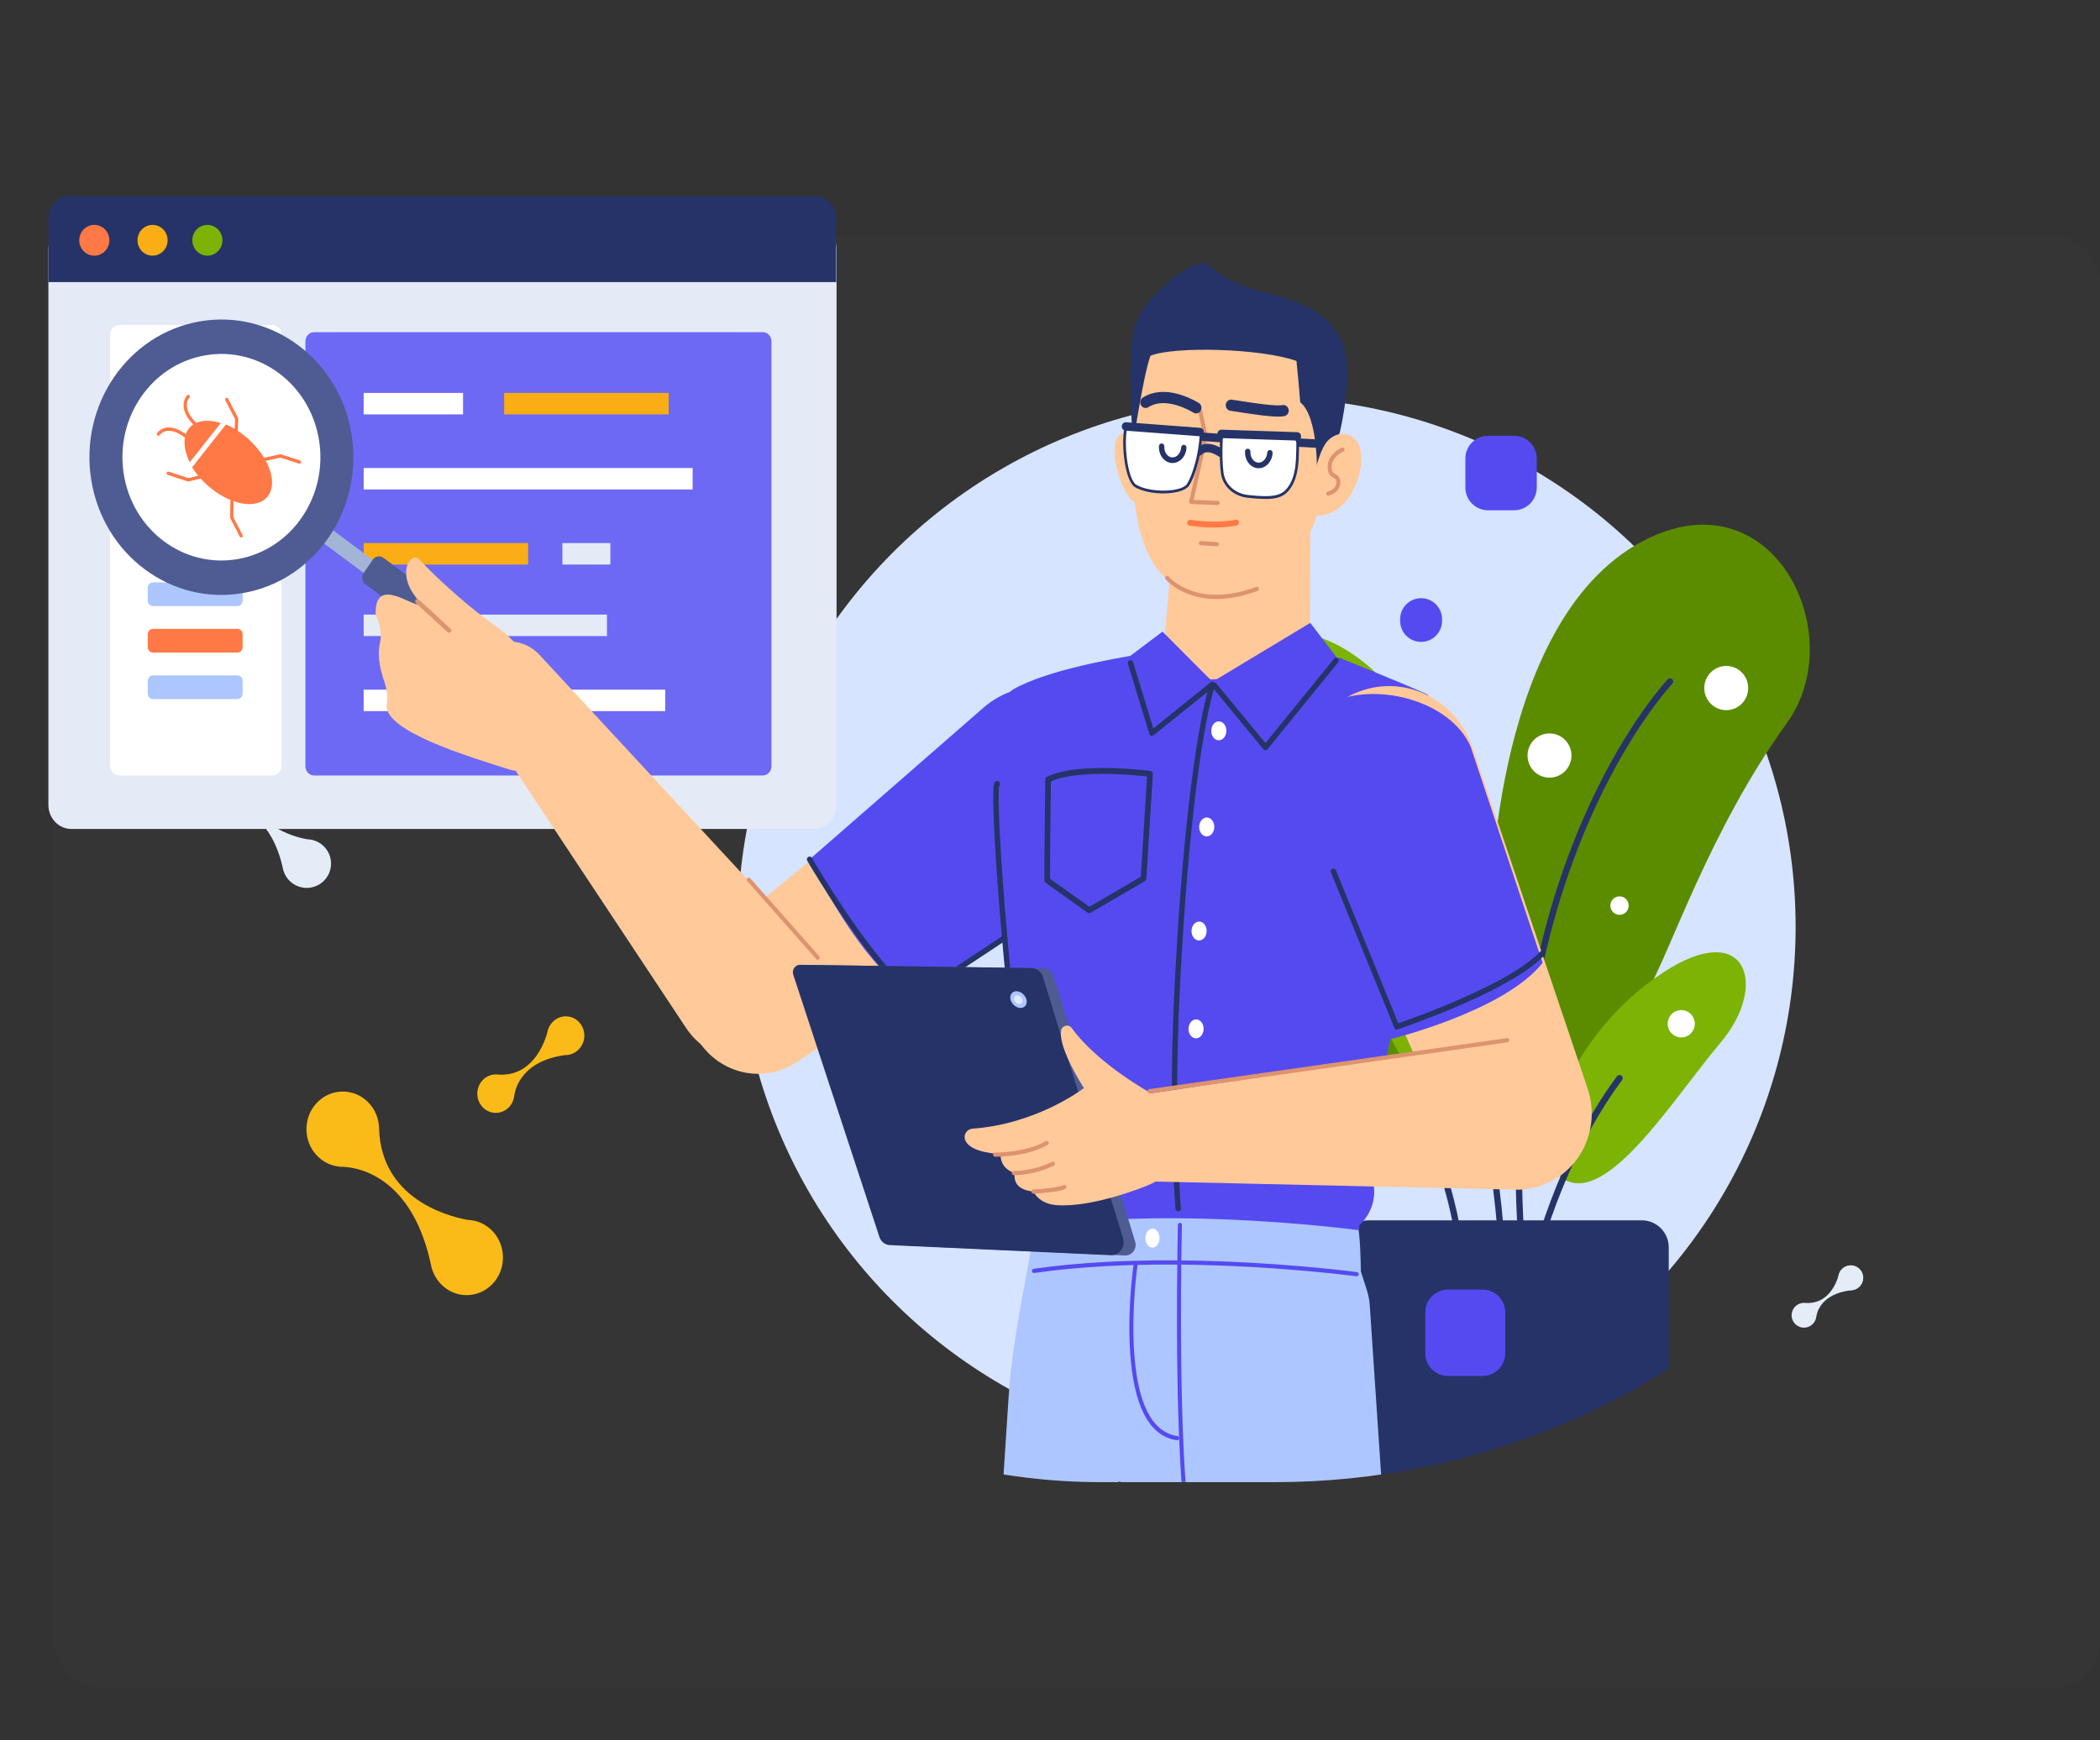 <svg width="672" height="557" viewBox="0 0 672 557" fill="none" xmlns="http://www.w3.org/2000/svg">
<rect x="0" y="0" width="672" height="557" fill="#333333" stroke="none"/>
<rect x="16.974" y="75.336" width="655.026" height="464.874" rx="14.95" fill="white" fill-opacity="0.01"/>
<ellipse cx="405.35" cy="296.678" rx="169.252" ry="169.402" fill="#D6E4FF"/>
<path fill-rule="evenodd" clip-rule="evenodd" d="M81.022 206.585L108.61 163.86C107.737 163.149 107.179 162.065 107.179 160.851C107.179 158.71 108.915 156.974 111.057 156.974C113.199 156.974 114.935 158.71 114.935 160.851C114.935 162.292 114.15 163.549 112.984 164.218L133.729 211.689C134.172 211.513 134.655 211.416 135.161 211.416C137.302 211.416 139.039 213.152 139.039 215.294C139.039 217.435 137.302 219.172 135.161 219.172C133.097 219.172 131.41 217.559 131.29 215.526L83.083 210.778C82.741 212.57 81.166 213.925 79.274 213.925C77.132 213.925 75.396 212.189 75.396 210.047C75.396 207.905 77.132 206.169 79.274 206.169C79.903 206.169 80.497 206.319 81.022 206.585ZM111.057 164.729C111.211 164.729 111.362 164.72 111.511 164.703L117.573 193.141C116.039 193.658 114.935 195.109 114.935 196.817C114.935 197.189 114.987 197.548 115.085 197.889L82.811 208.456C82.552 207.879 82.155 207.378 81.664 206.993L109.244 164.28C109.785 164.567 110.402 164.729 111.057 164.729ZM115.367 198.597L83.053 209.176C83.116 209.448 83.15 209.731 83.152 210.021L131.319 214.764C131.417 214.046 131.712 213.39 132.147 212.853L120.925 200.069C120.317 200.465 119.592 200.695 118.813 200.695C117.313 200.695 116.012 199.843 115.367 198.597ZM121.519 199.594L132.683 212.311C132.8 212.213 132.924 212.122 133.052 212.038L112.29 164.529C112.278 164.533 112.266 164.537 112.254 164.541L118.314 192.971C118.478 192.95 118.644 192.939 118.813 192.939C120.955 192.939 122.691 194.675 122.691 196.817C122.691 197.906 122.242 198.89 121.519 199.594Z" fill="#554AF0"/>
<path fill-rule="evenodd" clip-rule="evenodd" d="M71.629 242.12C75.882 242.12 79.337 245.532 79.406 249.769L79.407 249.897C79.944 264.099 93.656 267.799 98.328 268.649C102.544 268.74 105.934 272.186 105.934 276.424C105.934 280.72 102.452 284.202 98.157 284.202C94.672 284.202 91.723 281.911 90.734 278.753L90.703 278.785C86.78 259.572 74.828 257.802 71.664 257.674L71.629 257.675C71.502 257.675 71.375 257.672 71.249 257.666C71.015 257.666 70.889 257.675 70.889 257.675L70.924 257.643C66.959 257.287 63.852 253.955 63.852 249.897C63.852 245.602 67.334 242.12 71.629 242.12Z" fill="#E4ECF7"/>
<path fill-rule="evenodd" clip-rule="evenodd" d="M122.417 228.135C123.786 229.847 123.511 232.348 121.802 233.719C121.046 234.326 120.137 234.61 119.239 234.59L119.238 234.59C110.063 235.761 108.581 241.422 108.346 242.975C108.346 242.981 108.345 242.987 108.345 242.994C108.337 243.059 108.329 243.124 108.318 243.188C108.305 243.305 108.303 243.37 108.303 243.37L108.289 243.35C107.886 245.343 106.024 246.734 103.969 246.506C101.792 246.265 100.223 244.302 100.463 242.121C100.701 239.962 102.624 238.399 104.774 238.602L104.839 238.609C112.06 239.132 114.704 232.388 115.398 230.06C115.534 229.094 116.024 228.176 116.844 227.518C118.553 226.147 121.049 226.423 122.417 228.135Z" fill="#E4ECF7"/>
<path fill-rule="evenodd" clip-rule="evenodd" d="M119.82 226.598C122.003 226.839 123.577 228.804 123.336 230.987C123.094 233.17 121.129 234.744 118.946 234.503C116.764 234.262 115.189 232.297 115.431 230.114C115.672 227.931 117.637 226.357 119.82 226.598Z" fill="#E4ECF7"/>
<path fill-rule="evenodd" clip-rule="evenodd" d="M595.292 406.575C596.661 408.287 596.385 410.787 594.676 412.159C593.92 412.765 593.011 413.05 592.113 413.03L592.112 413.03C582.938 414.201 581.456 419.862 581.221 421.415C581.22 421.421 581.22 421.427 581.219 421.433C581.212 421.499 581.203 421.563 581.193 421.627C581.18 421.745 581.177 421.809 581.177 421.809L581.163 421.79C580.761 423.783 578.899 425.173 576.843 424.946C574.667 424.705 573.097 422.742 573.338 420.561C573.576 418.402 575.498 416.839 577.648 417.042L577.714 417.049C584.934 417.572 587.578 410.828 588.272 408.5C588.409 407.534 588.899 406.616 589.719 405.958C591.428 404.586 593.923 404.863 595.292 406.575Z" fill="#E4ECF7"/>
<path fill-rule="evenodd" clip-rule="evenodd" d="M592.694 405.038C594.877 405.279 596.451 407.244 596.21 409.427C595.969 411.61 594.004 413.184 591.821 412.943C589.638 412.702 588.064 410.736 588.305 408.554C588.546 406.371 590.512 404.797 592.694 405.038Z" fill="#E4ECF7"/>
<path d="M200.896 126.744C202.076 127.925 203.99 127.925 205.171 126.744C206.351 125.564 206.351 123.65 205.171 122.47C203.99 121.289 202.076 121.289 200.896 122.47C199.716 123.65 199.716 125.564 200.896 126.744Z" fill="#554AF0"/>
<path d="M226.324 152.581C227.505 153.762 229.418 153.762 230.599 152.581C231.779 151.401 231.779 149.487 230.599 148.307C229.418 147.127 227.505 147.127 226.324 148.307C225.144 149.487 225.144 151.401 226.324 152.581Z" fill="#554AF0"/>
<path d="M209.42 133.238C212.466 130.192 217.404 130.192 220.451 133.238C223.497 136.284 223.497 141.223 220.45 144.269C217.404 147.315 212.466 147.315 209.42 144.269C206.374 141.223 206.374 136.284 209.42 133.238Z" fill="#554AF0"/>
<path d="M238.037 135.049C238.037 136.719 236.684 138.072 235.014 138.072C233.345 138.072 231.992 136.719 231.992 135.049C231.992 133.38 233.345 132.027 235.014 132.027C236.684 132.027 238.037 133.38 238.037 135.049Z" fill="#554AF0"/>
<path d="M186.952 332.15C187.312 328.77 184.96 325.727 181.698 325.353C179.472 325.099 177.398 326.152 176.19 327.922C175.596 328.755 175.226 329.718 175.09 330.714C174.052 334.32 170.102 344.763 159.312 343.953L159.215 343.942C156.002 343.628 153.129 346.049 152.773 349.392C152.414 352.769 154.759 355.809 158.011 356.182C161.083 356.534 163.865 354.381 164.467 351.295L164.488 351.325C164.488 351.325 164.492 351.226 164.511 351.043C164.526 350.944 164.539 350.844 164.55 350.743C164.551 350.737 164.551 350.731 164.552 350.725C164.552 350.721 164.553 350.718 164.553 350.714C164.904 348.31 167.118 339.543 180.828 337.729L180.829 337.73C182.171 337.76 183.53 337.32 184.659 336.381C184.815 336.252 184.962 336.116 185.101 335.974C186.104 335.005 186.789 333.673 186.952 332.15Z" fill="#FABB18"/>
<path d="M109.686 349.389C116.041 349.389 121.204 354.674 121.307 361.234L121.308 361.433C122.111 383.425 142.602 389.155 149.582 390.471C155.882 390.612 160.948 395.949 160.948 402.512C160.948 409.164 155.745 414.556 149.326 414.556C144.119 414.556 139.712 411.008 138.234 406.117L138.188 406.168C132.326 376.415 114.466 373.673 109.738 373.477L109.686 373.477C109.496 373.477 109.306 373.472 109.118 373.463C108.769 373.463 108.579 373.477 108.579 373.477L108.631 373.428C102.707 372.876 98.064 367.716 98.064 361.433C98.064 354.782 103.267 349.389 109.686 349.389Z" fill="#FABB18"/>
<path d="M75.964 171.548H48.961C48.037 171.548 47.287 172.33 47.287 173.295V177.617C47.287 178.582 48.037 179.364 48.961 179.364H75.964C76.889 179.364 77.638 178.582 77.638 177.617V173.295C77.638 172.33 76.889 171.548 75.964 171.548Z" fill="#6D69F5"/>
<path d="M75.989 186.425H48.936C48.025 186.425 47.287 187.195 47.287 188.146V192.284C47.287 193.234 48.025 194.005 48.936 194.005H75.989C76.9 194.005 77.638 193.234 77.638 192.284V188.146C77.638 187.195 76.9 186.425 75.989 186.425Z" fill="#ADC6FF"/>
<path d="M75.989 201.302H48.936C48.025 201.302 47.287 202.073 47.287 203.023V207.161C47.287 208.111 48.025 208.882 48.936 208.882H75.989C76.9 208.882 77.638 208.111 77.638 207.161V203.023C77.638 202.073 76.9 201.302 75.989 201.302Z" fill="#FF7946"/>
<path d="M75.989 216.18H48.936C48.025 216.18 47.287 216.95 47.287 217.901V222.039C47.287 222.989 48.025 223.759 48.936 223.759H75.989C76.9 223.759 77.638 222.989 77.638 222.039V217.901C77.638 216.95 76.9 216.18 75.989 216.18Z" fill="#ADC6FF"/>
<path d="M260.314 71.984H22.871C18.793 71.984 15.487 75.434 15.487 79.691V257.643C15.487 261.899 18.793 265.35 22.871 265.35H260.314C264.392 265.35 267.698 261.899 267.698 257.643V79.691C267.698 75.434 264.392 71.984 260.314 71.984Z" fill="#E4EBF7"/>
<path d="M244.056 106.316H100.537C98.986 106.316 97.73 107.628 97.73 109.246V245.293C97.73 246.911 98.986 248.223 100.537 248.223H244.056C245.606 248.223 246.863 246.911 246.863 245.293V109.246C246.863 107.628 245.606 106.316 244.056 106.316Z" fill="#6D69F5"/>
<path d="M221.642 149.804H116.371V156.67H221.642V149.804Z" fill="white"/>
<path d="M169.007 173.836H116.371V180.703H169.007V173.836Z" fill="#FAAD14"/>
<path d="M213.966 125.771H161.331V132.638H213.966V125.771Z" fill="#FAAD14"/>
<path d="M212.87 220.757H116.371V227.624H212.87V220.757Z" fill="white"/>
<path d="M148.172 125.771H116.371V132.638H148.172V125.771Z" fill="white"/>
<path d="M195.324 173.836H179.972V180.703H195.324V173.836Z" fill="#E4EBF7"/>
<path d="M194.228 196.725H116.371V203.591H194.228V196.725Z" fill="#E4EBF7"/>
<path d="M22.242 62.829H260.816C264.547 62.829 267.571 65.92 267.571 69.733V90.306H15.487V69.733C15.487 65.92 18.511 62.829 22.242 62.829Z" fill="#253368"/>
<path d="M30.178 81.839C32.841 81.839 34.999 79.633 34.999 76.912C34.999 74.19 32.841 71.984 30.178 71.984C27.515 71.984 25.356 74.19 25.356 76.912C25.356 79.633 27.515 81.839 30.178 81.839Z" fill="#FF7946"/>
<path d="M48.819 81.839C51.483 81.839 53.641 79.633 53.641 76.912C53.641 74.19 51.483 71.984 48.819 71.984C46.156 71.984 43.998 74.19 43.998 76.912C43.998 79.633 46.156 81.839 48.819 81.839Z" fill="#FAAD14"/>
<path d="M66.365 81.839C69.028 81.839 71.186 79.633 71.186 76.912C71.186 74.19 69.028 71.984 66.365 71.984C63.702 71.984 61.543 74.19 61.543 76.912C61.543 79.633 63.702 81.839 66.365 81.839Z" fill="#7CB305"/>
<path d="M87.106 104.027H38.173C36.545 104.027 35.225 105.405 35.225 107.104V245.147C35.225 246.846 36.545 248.223 38.173 248.223H87.106C88.734 248.223 90.054 246.846 90.054 245.147V107.104C90.054 105.405 88.734 104.027 87.106 104.027Z" fill="white"/>
<path d="M75.964 171.548H48.961C48.037 171.548 47.287 172.33 47.287 173.295V177.617C47.287 178.582 48.037 179.364 48.961 179.364H75.964C76.889 179.364 77.638 178.582 77.638 177.617V173.295C77.638 172.33 76.889 171.548 75.964 171.548Z" fill="#6D69F5"/>
<path d="M75.989 186.425H48.936C48.025 186.425 47.287 187.195 47.287 188.146V192.284C47.287 193.234 48.025 194.005 48.936 194.005H75.989C76.9 194.005 77.638 193.234 77.638 192.284V188.146C77.638 187.195 76.9 186.425 75.989 186.425Z" fill="#ADC6FF"/>
<path d="M75.989 201.302H48.936C48.025 201.302 47.287 202.073 47.287 203.023V207.161C47.287 208.111 48.025 208.882 48.936 208.882H75.989C76.9 208.882 77.638 208.111 77.638 207.161V203.023C77.638 202.073 76.9 201.302 75.989 201.302Z" fill="#FF7946"/>
<path d="M75.989 216.18H48.936C48.025 216.18 47.287 216.95 47.287 217.901V222.039C47.287 222.989 48.025 223.759 48.936 223.759H75.989C76.9 223.759 77.638 222.989 77.638 222.039V217.901C77.638 216.95 76.9 216.18 75.989 216.18Z" fill="#ADC6FF"/>
<path d="M62.085 151.01C69.573 151.01 75.643 144.603 75.643 136.7C75.643 128.796 69.573 122.39 62.085 122.39C54.597 122.39 48.527 128.796 48.527 136.7C48.527 144.603 54.597 151.01 62.085 151.01Z" fill="#FAAD14"/>
<path d="M62.085 151.01C65.993 151.012 69.701 149.19 72.215 146.033C70.234 142.063 66.334 139.579 62.083 139.579C57.833 139.579 53.932 142.063 51.951 146.033C54.466 149.191 58.176 151.013 62.085 151.01Z" fill="#253368"/>
<path d="M62.157 140.148C64.973 140.148 67.256 137.738 67.256 134.766C67.256 131.793 64.973 129.384 62.157 129.384C59.341 129.384 57.058 131.793 57.058 134.766C57.058 137.738 59.341 140.148 62.157 140.148Z" fill="#253368"/>
<g clip-path="url(#clip0_503_10004)">
<g clip-path="url(#clip1_503_10004)">
<path fill-rule="evenodd" clip-rule="evenodd" d="M527.661 172.216C568.022 152.99 592.077 203.413 571.779 231.488C547.008 265.748 534.319 305.169 527.253 317.046C521.293 327.065 504.964 351.492 485.303 340.233C467.208 329.872 477.07 289.205 477.07 289.205C477.07 289.205 477.869 195.934 527.661 172.216Z" fill="#5B8C00"/>
<path fill-rule="evenodd" clip-rule="evenodd" d="M406.26 332.404C392.539 313.76 387.529 287.006 402.844 280.145C417.528 273.568 441.852 289.763 453.119 320.932C464.385 352.101 470.885 374.511 459.864 378.407C441.783 384.8 424.384 357.028 406.26 332.404Z" fill="#5B8C00"/>
<path fill-rule="evenodd" clip-rule="evenodd" d="M550.516 333.819C534.996 352.135 512.601 388.98 498.57 376.076C490.067 368.255 501.435 331.219 532.552 311.068C559.02 293.927 566.036 315.503 550.516 333.819Z" fill="#7CB305"/>
<path fill-rule="evenodd" clip-rule="evenodd" d="M402.006 206.715C407.908 202.717 415.333 201.803 422.107 203.988C431.562 207.038 445.909 216.118 460.109 242.181C478.648 276.21 488.299 313.514 486.391 337.143C485.144 352.597 466.24 359.259 455.664 347.991C450.807 342.816 445.668 334.84 440.64 322.739C420.406 274.042 401.487 243.526 399.231 240.462C393.212 232.286 388.908 215.591 402.006 206.715Z" fill="#7CB305"/>
<path fill-rule="evenodd" clip-rule="evenodd" d="M415.577 226.139C415.777 228.543 414.004 230.656 411.617 230.857C409.229 231.059 407.132 229.274 406.931 226.869C406.731 224.465 408.504 222.353 410.892 222.151C413.279 221.949 415.377 223.735 415.577 226.139Z" fill="white"/>
<path fill-rule="evenodd" clip-rule="evenodd" d="M452.424 244.791C452.625 247.196 450.852 249.308 448.464 249.51C446.076 249.712 443.979 247.926 443.778 245.522C443.578 243.117 445.351 241.005 447.739 240.803C450.126 240.602 452.224 242.387 452.424 244.791Z" fill="white"/>
<path fill-rule="evenodd" clip-rule="evenodd" d="M446.249 294.455C446.478 297.208 444.447 299.627 441.713 299.858C438.979 300.089 436.577 298.044 436.348 295.291C436.118 292.538 438.149 290.118 440.883 289.887C443.617 289.656 446.019 291.701 446.249 294.455Z" fill="white"/>
<path fill-rule="evenodd" clip-rule="evenodd" d="M559.424 220.235C559.424 224.143 556.279 227.311 552.398 227.311C548.518 227.311 545.373 224.143 545.373 220.235C545.373 216.328 548.518 213.16 552.398 213.16C556.279 213.16 559.424 216.328 559.424 220.235Z" fill="white"/>
<path fill-rule="evenodd" clip-rule="evenodd" d="M502.865 241.841C502.865 245.749 499.72 248.917 495.84 248.917C491.959 248.917 488.814 245.749 488.814 241.841C488.814 237.934 491.959 234.766 495.84 234.766C499.72 234.766 502.865 237.934 502.865 241.841Z" fill="white"/>
<path fill-rule="evenodd" clip-rule="evenodd" d="M521.183 289.869C521.183 291.503 519.868 292.827 518.246 292.827C516.625 292.827 515.31 291.503 515.31 289.869C515.31 288.236 516.625 286.912 518.246 286.912C519.868 286.912 521.183 288.236 521.183 289.869Z" fill="white"/>
<path fill-rule="evenodd" clip-rule="evenodd" d="M542.339 327.69C542.339 330.103 540.396 332.058 538.001 332.058C535.605 332.058 533.663 330.103 533.663 327.69C533.663 325.277 535.605 323.321 538.001 323.321C540.396 323.321 542.339 325.277 542.339 327.69Z" fill="white"/>
<path d="M441.014 337.38C441.418 336.991 442.059 337.007 442.444 337.414L442.629 337.615L442.769 337.771C443.024 338.058 443.319 338.4 443.65 338.797C444.59 339.927 445.636 341.276 446.76 342.843C449.964 347.311 453.165 352.641 456.15 358.826C464.671 376.475 469.781 397.438 469.781 421.638C469.781 422.2 469.328 422.656 468.769 422.656C468.211 422.656 467.758 422.2 467.758 421.638C467.758 397.757 462.721 377.097 454.331 359.717C451.398 353.641 448.257 348.411 445.12 344.036C444.089 342.599 443.129 341.353 442.261 340.301L442.1 340.106C441.854 339.811 441.629 339.548 441.429 339.319L441.175 339.033C441.081 338.929 441.016 338.857 440.98 338.82C440.595 338.413 440.61 337.768 441.014 337.38Z" fill="#253368"/>
<path d="M517.436 344.51C517.77 344.059 518.404 343.966 518.852 344.303C519.299 344.64 519.391 345.278 519.057 345.729C515.373 350.698 511.973 356.041 508.846 361.705C502.236 373.677 497.126 386.514 493.333 399.351C492.006 403.844 490.938 408.015 490.107 411.756L489.938 412.523C489.74 413.438 489.568 414.273 489.423 415.021L489.328 415.51L489.161 416.434C489.068 416.989 488.546 417.363 487.995 417.27C487.444 417.176 487.073 416.651 487.166 416.096L487.223 415.768C487.271 415.503 487.329 415.191 487.397 414.834L487.565 413.986C487.727 413.178 487.916 412.284 488.132 411.311L488.316 410.494C489.129 406.922 490.149 402.985 491.394 398.77C495.226 385.8 500.39 372.829 507.078 360.715C510.247 354.974 513.696 349.555 517.436 344.51Z" fill="#253368"/>
<path d="M535.112 217.415C535.5 217.788 535.528 218.397 535.187 218.805L535.143 218.855C535.123 218.876 535.08 218.921 535.015 218.992L534.767 219.265L534.622 219.427C534.187 219.916 533.681 220.504 533.109 221.192C531.471 223.166 529.644 225.54 527.674 228.318C522.037 236.266 516.396 245.838 511.13 257.045C502.36 275.705 495.531 296.986 491.392 320.911C486.365 349.963 485.533 381.699 489.647 416.143C489.714 416.702 489.319 417.209 488.764 417.277C488.209 417.344 487.705 416.945 487.639 416.387C483.501 381.745 484.339 349.809 489.399 320.561C493.57 296.452 500.455 274.996 509.301 256.174C514.62 244.854 520.322 235.178 526.028 227.134L526.47 226.514C528.229 224.06 529.874 221.926 531.371 220.111L531.557 219.886C532.095 219.238 532.578 218.674 533.002 218.195L533.116 218.066C533.248 217.918 533.367 217.787 533.471 217.673L533.682 217.445C534.069 217.039 534.709 217.025 535.112 217.415Z" fill="#253368"/>
<path d="M447.555 277.825C448.033 277.533 448.655 277.687 448.945 278.168L449.046 278.34C449.127 278.478 449.222 278.642 449.331 278.833L449.49 279.112C449.761 279.593 450.066 280.144 450.402 280.767L450.68 281.285C451.709 283.214 452.836 285.446 454.04 287.974L454.205 288.321C458.131 296.606 462.056 306.294 465.718 317.303C475.972 348.128 482.21 383.115 482.443 421.631C482.447 422.194 481.996 422.653 481.438 422.656C480.879 422.66 480.424 422.206 480.42 421.644C480.188 383.353 473.988 348.578 463.8 317.95C460.231 307.22 456.412 297.76 452.591 289.648L452.379 289.198C451.073 286.442 449.857 284.038 448.76 281.993L448.43 281.382C448.113 280.799 447.828 280.288 447.577 279.848L447.458 279.64L447.214 279.224C446.925 278.743 447.077 278.116 447.555 277.825Z" fill="#253368"/>
<path fill-rule="evenodd" clip-rule="evenodd" d="M525.407 472.168H437.97C433.244 472.168 429.377 468.273 429.377 463.513V399.274C429.377 394.514 433.244 390.619 437.97 390.619H525.407C530.133 390.619 534 394.514 534 399.274V463.513C534 468.273 530.133 472.168 525.407 472.168Z" fill="#253368"/>
<path fill-rule="evenodd" clip-rule="evenodd" d="M223.913 333.746C231.074 344.092 244.729 346.803 255.029 339.924L348.339 277.619C362.065 268.455 365.585 249.137 356.046 235.353C346.617 221.734 328.229 219.026 315.557 229.391L228.379 300.718C218.634 308.689 216.663 323.272 223.913 333.746Z" fill="#FFC999"/>
<path fill-rule="evenodd" clip-rule="evenodd" d="M293.03 319.023L352.301 279.789C364.816 269.636 364.823 243.595 354.873 230.716C344.923 217.839 326.789 215.979 314.629 226.591L259.07 275.07C259.07 275.07 275.696 310.113 293.03 319.023Z" fill="#554AF0"/>
<path fill-rule="evenodd" clip-rule="evenodd" d="M154.189 208.847C149.14 213.515 148.228 221.383 152.064 227.176L219.501 328.975C227.247 340.665 242.965 342.831 253.352 333.639C263.502 324.655 264.267 308.588 255.018 298.598L172.62 209.594C167.659 204.234 159.534 203.904 154.189 208.847Z" fill="#FFC999"/>
<path fill-rule="evenodd" clip-rule="evenodd" d="M387.674 221.533L372.665 204.439L377.396 148.182L419.366 152.262L419.155 207.932L387.674 221.533Z" fill="#FFC999"/>
<path fill-rule="evenodd" clip-rule="evenodd" d="M366.668 142.626C366.668 142.626 360.439 135.474 357.594 140.064C354.751 144.655 359.005 161.523 365.962 162.178C375.256 163.052 366.668 142.626 366.668 142.626Z" fill="#FFC999"/>
<path fill-rule="evenodd" clip-rule="evenodd" d="M405.983 186.742C405.983 186.742 391.962 197.997 374.185 185.829C361.387 177.069 360.668 146.824 363.835 124.743C365.627 112.248 371.367 105.681 383.192 102.347C395.019 99.014 426.789 99.915 425.898 136.823C424.903 177.934 405.983 186.742 405.983 186.742Z" fill="#FFC999"/>
<path d="M384.106 131.215L383.991 131.23C383.681 131.301 383.473 131.593 383.485 131.912L383.5 132.033L385.13 139.748L380.534 160.506C380.451 160.88 380.683 161.241 381.03 161.316L381.137 161.33L389.606 161.679C389.962 161.694 390.262 161.405 390.276 161.034C390.289 160.699 390.065 160.412 389.761 160.347L389.657 160.334L381.967 160.016L386.419 139.902C386.433 139.837 386.438 139.77 386.434 139.704L386.42 139.605L384.759 131.743C384.691 131.42 384.412 131.203 384.106 131.215Z" fill="#DD936F"/>
<path d="M392.25 129.454C392.118 130.436 392.773 131.343 393.713 131.481L399.366 132.342L400.092 132.45C405.605 133.259 408.954 133.548 410.959 133.2C411.895 133.038 412.529 132.113 412.373 131.135C412.226 130.215 411.433 129.576 410.559 129.639L410.07 129.705C408.622 129.863 405.979 129.65 402.044 129.106L399.476 128.732L394.192 127.927C393.252 127.789 392.382 128.473 392.25 129.454Z" fill="#253368"/>
<path d="M396.448 167.069C396.339 166.562 395.857 166.244 395.372 166.358L395.051 166.424L394.923 166.448C394.536 166.519 394.079 166.59 393.556 166.657C390.033 167.108 385.751 167.12 380.917 166.401C380.424 166.328 379.968 166.685 379.898 167.199C379.828 167.713 380.17 168.189 380.662 168.262C385.662 169.005 390.102 168.992 393.775 168.523L394.408 168.436C394.609 168.406 394.798 168.376 394.976 168.345L395.611 168.226C395.676 168.213 395.728 168.201 395.767 168.192C396.252 168.078 396.557 167.575 396.448 167.069Z" fill="#FF7946"/>
<path fill-rule="evenodd" clip-rule="evenodd" d="M421.414 152.514L428.714 138.512C428.714 138.512 433.668 118.152 429.375 109.194C422.711 95.292 406.551 95.157 397.07 91.208C387.588 87.258 387.776 83.895 383.872 84.335C379.966 84.773 364.599 95.262 362.581 106.667C360.807 116.694 362.531 142.434 362.531 142.434C362.531 142.434 365.894 119.792 368.164 113.855C375.855 110.781 403.461 111.476 414.876 115.541C414.876 115.541 415.654 123.31 416.074 128.777C422.111 133.573 421.414 152.514 421.414 152.514Z" fill="#253368"/>
<path d="M373.963 184.538C373.731 184.256 373.324 184.224 373.054 184.467C372.784 184.709 372.753 185.134 372.985 185.416C373.161 185.63 373.499 185.985 374.002 186.434C374.828 187.17 375.827 187.905 377.002 188.589C383.324 192.267 391.772 193.046 402.425 189.151C402.761 189.028 402.938 188.644 402.821 188.293C402.703 187.942 402.335 187.757 401.999 187.88C391.694 191.647 383.63 190.904 377.631 187.413C376.532 186.774 375.603 186.091 374.84 185.41L374.532 185.127C374.253 184.864 374.064 184.661 373.963 184.538Z" fill="#DD936F"/>
<path d="M384.386 138.415C383.676 138.362 383.059 138.921 383.008 139.662C382.961 140.354 383.424 140.961 384.064 141.082L384.204 141.1L390.428 141.561C391.139 141.613 391.756 141.055 391.806 140.313C391.853 139.621 391.39 139.014 390.75 138.894L390.611 138.876L384.386 138.415Z" fill="#253368"/>
<path d="M389.788 142.928C388.484 142.296 387.148 141.958 385.832 142.093C384.722 142.208 383.707 142.664 382.855 143.493C382.334 144 382.306 144.852 382.792 145.395C383.278 145.939 384.094 145.968 384.615 145.461C385.041 145.047 385.524 144.83 386.086 144.772C386.868 144.691 387.778 144.921 388.7 145.369C389.191 145.607 389.564 145.843 389.753 145.983C390.333 146.414 391.139 146.273 391.552 145.668C391.965 145.063 391.83 144.222 391.25 143.791C390.942 143.562 390.438 143.244 389.788 142.928Z" fill="#253368"/>
<path d="M380.152 127.226C377.18 125.975 374.167 125.288 371.284 125.479C369.252 125.614 367.371 126.189 365.697 127.265C364.889 127.785 364.637 128.891 365.135 129.735C365.634 130.578 366.693 130.841 367.501 130.321C368.671 129.569 370.008 129.16 371.502 129.061C373.794 128.909 376.329 129.487 378.866 130.555C379.507 130.824 380.109 131.11 380.661 131.397L381.066 131.613C381.453 131.825 381.721 131.984 381.849 132.067C382.658 132.586 383.717 132.322 384.215 131.478C384.712 130.634 384.46 129.528 383.651 129.009L383.285 128.783C382.551 128.344 381.478 127.784 380.152 127.226Z" fill="#253368"/>
<path d="M384.345 173.198C383.99 173.176 383.685 173.46 383.664 173.831C383.645 174.165 383.863 174.456 384.166 174.527L384.27 174.542L389.345 174.85C389.701 174.872 390.006 174.588 390.026 174.217C390.045 173.883 389.827 173.592 389.524 173.521L389.42 173.506L384.345 173.198Z" fill="#DD936F"/>
<path d="M413.667 140.221C412.955 140.182 412.348 140.752 412.311 141.494C412.276 142.187 412.75 142.785 413.391 142.893L413.531 142.909L423.746 143.469C424.457 143.508 425.064 142.938 425.102 142.195C425.137 141.503 424.663 140.905 424.021 140.796L423.881 140.781L413.667 140.221Z" fill="#253368"/>
<path fill-rule="evenodd" clip-rule="evenodd" d="M412.95 139.414L393.45 138.233C392.09 138.15 390.923 139.231 390.852 140.651C390.725 143.304 390.631 147.562 391.088 151.242C391.629 155.579 395.18 158.431 399.35 158.886C404.558 159.456 409.244 159.743 411.772 157.059C415.622 152.968 415.133 145.819 415.265 142.057C415.314 140.677 414.272 139.493 412.95 139.414Z" fill="white"/>
<path d="M393.476 137.785L412.975 138.966C414.532 139.059 415.752 140.451 415.695 142.074L415.674 142.96L415.652 144.567C415.611 146.955 415.528 148.288 415.276 149.93C414.798 153.051 413.802 155.542 412.079 157.373C409.785 159.81 406.431 160.112 399.306 159.332C394.754 158.836 391.209 155.686 390.663 151.3C390.274 148.174 390.239 144.469 390.424 140.628C390.506 138.961 391.876 137.688 393.476 137.785ZM393.426 138.681C392.36 138.616 391.441 139.414 391.299 140.492L391.282 140.674C391.099 144.465 391.134 148.123 391.515 151.184C392.007 155.131 395.218 157.985 399.395 158.44L400.328 158.538C406.539 159.159 409.529 158.802 411.466 156.745C413.046 155.065 413.975 152.742 414.428 149.788L414.512 149.202C414.691 147.855 414.758 146.599 414.793 144.542L414.832 142.175C414.833 142.13 414.835 142.086 414.836 142.041C414.876 140.907 414.017 139.927 412.926 139.862L393.426 138.681Z" fill="#253368"/>
<path d="M399.328 143.62C398.853 143.591 398.446 143.969 398.419 144.464C398.263 147.276 400.079 149.719 402.541 149.87C405.003 150.019 407.077 147.811 407.233 144.998C407.26 144.503 406.898 144.079 406.424 144.05C405.949 144.022 405.543 144.4 405.515 144.895C405.412 146.767 404.098 148.166 402.641 148.078C401.183 147.988 400.033 146.441 400.137 144.568C400.164 144.073 399.802 143.648 399.328 143.62Z" fill="#253368"/>
<path fill-rule="evenodd" clip-rule="evenodd" d="M382.55 137.346L360.474 136.009C359.469 139.325 359.534 152.392 363.168 155.412C368.089 158.493 378.407 157.914 380.156 155.184C382.812 151.042 384.163 142.916 384.316 139.393C384.363 138.319 383.579 137.408 382.55 137.346Z" fill="white"/>
<path d="M360.5 135.561L382.576 136.898C383.838 136.974 384.803 138.094 384.745 139.413C384.528 144.405 382.814 151.845 380.514 155.433C378.523 158.539 367.833 158.855 362.947 155.796C359.655 153.065 358.604 140.694 360.065 135.873C360.124 135.678 360.303 135.549 360.5 135.561ZM360.793 136.477L360.737 136.696C359.6 141.559 360.65 152.745 363.436 155.061C367.928 157.869 378.112 157.568 379.799 154.935C381.996 151.508 383.676 144.215 383.887 139.372C383.923 138.543 383.318 137.841 382.526 137.793L360.793 136.477Z" fill="#253368"/>
<path d="M371.774 141.95C371.3 141.921 370.893 142.299 370.865 142.794C370.708 145.607 372.523 148.052 374.986 148.201C377.448 148.349 379.523 146.141 379.679 143.329C379.707 142.834 379.344 142.409 378.87 142.381C378.396 142.352 377.989 142.73 377.962 143.225C377.858 145.098 376.543 146.496 375.085 146.408C373.628 146.32 372.478 144.772 372.583 142.899C372.611 142.404 372.249 141.979 371.774 141.95Z" fill="#253368"/>
<path d="M390.892 137.533C390.18 137.51 389.585 138.093 389.562 138.836C389.541 139.529 390.027 140.117 390.67 140.211L390.811 140.224L415.018 141.026C415.73 141.05 416.325 140.467 416.348 139.724C416.369 139.031 415.884 138.443 415.24 138.349L415.1 138.336L390.892 137.533Z" fill="#253368"/>
<path d="M360.358 135.162C359.648 135.109 359.03 135.666 358.979 136.408C358.931 137.1 359.393 137.708 360.033 137.829L360.173 137.848L383.839 139.63C384.55 139.683 385.167 139.126 385.219 138.384C385.267 137.692 384.804 137.084 384.165 136.963L384.025 136.945L360.358 135.162Z" fill="#253368"/>
<path fill-rule="evenodd" clip-rule="evenodd" d="M424.841 141.123C427.384 138.487 431.27 137.82 433.954 140.967C438.28 146.038 433.864 164.5 421.947 165.049C417.438 164.31 420.87 145.235 424.841 141.123Z" fill="#FFC999"/>
<path fill-rule="evenodd" clip-rule="evenodd" d="M437.088 372.247C437.088 372.247 447.777 316.406 452.507 295.777C457.236 275.146 464.421 225.755 456.255 222.057C448.086 218.359 428.533 210.506 428.533 210.506C428.533 210.506 409.134 213.106 391.61 217C377.74 220.083 381.678 206.492 364.861 209.391C357.74 210.62 335.388 214.296 324.229 220.649C319.754 223.197 320.477 238.666 319.841 253.704C317.812 301.699 329.034 375.237 329.034 375.237C329.034 375.237 322.379 382.374 330.446 391.629C334.444 395.963 351.751 394.495 373.907 394.551C399.126 394.615 428.792 397.92 434.296 392.915C444.635 383.515 437.088 372.247 437.088 372.247Z" fill="#554AF0"/>
<path fill-rule="evenodd" clip-rule="evenodd" d="M371.998 202.178L388.905 219.118L368.616 233.941L359.825 211.353L371.998 202.178Z" fill="#554AF0"/>
<path fill-rule="evenodd" clip-rule="evenodd" d="M418.223 839.675L382.682 488.562L381.266 487.834L343.96 840.483C343.96 840.483 316.144 847.21 301.446 838.003C300.873 769.627 316.299 547.517 322.828 446.084C323.878 429.753 328.688 407.556 329.649 401.386C374.307 393.51 434.808 404.868 434.808 404.868L437.422 413.056C437.93 414.648 438.238 416.305 438.335 417.98L466.376 836.208C466.376 836.208 438.89 846.592 418.223 839.675Z" fill="#ADC6FF"/>
<path d="M358.498 474.241C358.178 474.078 357.792 474.216 357.636 474.55C357.497 474.847 357.586 475.198 357.832 475.387L357.932 475.45L384.847 489.177C385.167 489.34 385.553 489.202 385.71 488.868C385.849 488.571 385.759 488.22 385.513 488.03L385.413 487.968L358.498 474.241Z" fill="#554AF0"/>
<path fill-rule="evenodd" clip-rule="evenodd" d="M434.565 392.769C434.565 392.769 377.7 383.998 330.429 392.639C330.04 397.013 329.635 402.397 329.635 402.397C329.635 402.397 370.083 405.304 435.482 406.987C435.3 395.117 434.565 392.769 434.565 392.769Z" fill="#ADC6FF"/>
<path d="M416.144 405.306C395.43 403.547 374.167 402.87 354.31 403.905C345.965 404.34 338.093 405.073 330.769 406.132C330.416 406.183 330.17 406.523 330.219 406.891C330.268 407.259 330.593 407.517 330.946 407.466C338.23 406.413 346.066 405.682 354.375 405.249C374.167 404.218 395.377 404.893 416.039 406.647L419.319 406.936C422.53 407.229 425.531 407.532 428.292 407.836L431.388 408.19L433.593 408.461C433.803 408.488 433.963 408.509 434.072 408.523C434.425 408.571 434.748 408.31 434.794 407.941C434.839 407.573 434.59 407.235 434.236 407.188L432.964 407.026C432.074 406.915 431.057 406.794 429.92 406.665L427.496 406.396C424.047 406.023 420.245 405.654 416.144 405.306Z" fill="#554AF0"/>
<path d="M416.372 390.485C395.658 388.726 374.395 388.049 354.538 389.084C346.194 389.518 338.321 390.252 330.997 391.311C330.645 391.362 330.398 391.702 330.447 392.07C330.496 392.438 330.822 392.696 331.174 392.645C338.458 391.592 346.294 390.861 354.603 390.428C374.395 389.397 395.605 390.072 416.267 391.826L418.469 392.018C421.726 392.308 424.777 392.61 427.591 392.914L431.1 393.308L434.3 393.702C434.653 393.749 434.976 393.489 435.022 393.12C435.067 392.752 434.818 392.414 434.464 392.367L433.192 392.205C432.45 392.113 431.62 392.013 430.706 391.908L427.724 391.575C424.275 391.202 420.473 390.833 416.372 390.485Z" fill="#554AF0"/>
<path d="M377.591 391.408C377.235 391.4 376.939 391.694 376.93 392.065L376.859 395.577C376.832 397.084 376.804 398.745 376.779 400.544C376.564 415.448 376.552 431.261 376.872 446.076L376.951 449.446C377.3 463.126 377.934 474.595 378.898 483.196C378.94 483.565 379.26 483.829 379.614 483.786C379.968 483.743 380.221 483.408 380.179 483.039L380.027 481.627C379.078 472.524 378.472 460.421 378.161 446.045C377.866 432.388 377.854 417.877 378.023 404.015L378.079 399.803L378.22 392.099C378.229 391.727 377.947 391.418 377.591 391.408Z" fill="#554AF0"/>
<path fill-rule="evenodd" clip-rule="evenodd" d="M366.534 396.277C366.509 397.95 367.499 399.325 368.748 399.347C369.995 399.368 371.027 398.027 371.052 396.352C371.077 394.679 370.088 393.305 368.84 393.282C367.591 393.261 366.559 394.602 366.534 396.277Z" fill="white"/>
<path fill-rule="evenodd" clip-rule="evenodd" d="M388.814 217.738L404.464 239.227L427.846 210.552L419.284 199.38L388.814 217.738Z" fill="#554AF0"/>
<path d="M388.111 218.9C387.665 218.729 387.171 218.967 387.007 219.433L386.845 219.934L386.684 220.471C386.627 220.665 386.568 220.875 386.505 221.101L386.41 221.451C386.017 222.903 385.588 224.688 385.129 226.833L384.876 228.038C383.341 235.487 381.808 245.336 380.373 257.895L379.991 261.321C378.449 275.52 377.124 292.2 376.079 311.557L375.993 313.177C374.435 342.683 374.796 367.996 376.152 386.917C376.188 387.411 376.601 387.782 377.074 387.745C377.548 387.708 377.904 387.277 377.868 386.783L377.734 384.844C376.517 366.548 376.22 342.562 377.633 314.768L377.711 313.276C378.767 293.261 380.119 276.082 381.7 261.525L381.959 259.187C383.423 246.164 384.992 236.019 386.558 228.416L386.808 227.227C387.219 225.305 387.605 223.681 387.96 222.334L388.065 221.939C388.192 221.472 388.306 221.069 388.408 220.729L388.583 220.167C388.6 220.116 388.613 220.078 388.621 220.053C388.785 219.588 388.557 219.072 388.111 218.9Z" fill="#253368"/>
<path d="M319.716 250.192C319.297 249.825 318.706 249.891 318.364 250.324C318.218 250.508 318.14 250.716 318.078 250.985C318.007 251.293 317.956 251.723 317.918 252.288L317.901 252.582C317.838 253.768 317.827 255.494 317.87 257.704L317.894 258.758C318.035 264.361 318.47 272.389 319.169 282.029L319.43 285.543C321.176 308.51 324.091 337.021 328.005 367.996L328.423 371.274L328.263 371.703L328.125 372.091C327.839 372.907 327.554 373.809 327.288 374.773C326.641 377.115 326.21 379.44 326.094 381.63C325.901 385.287 326.604 388.263 328.469 390.273C328.799 390.629 329.344 390.638 329.685 390.293C330.027 389.948 330.035 389.38 329.705 389.024C328.234 387.439 327.643 384.934 327.812 381.728C327.92 379.691 328.328 377.492 328.941 375.27C329.145 374.532 329.36 373.833 329.577 373.184L329.87 372.343C329.97 372.068 330.048 371.865 330.097 371.743C330.157 371.596 330.178 371.434 330.157 371.275L329.49 366.013C325.618 335.162 322.748 306.834 321.048 284.109L320.818 280.969C320.203 272.381 319.805 265.13 319.645 259.819L319.592 257.737C319.551 255.693 319.557 254.075 319.607 252.936L319.619 252.681C319.638 252.314 319.663 252.01 319.691 251.777L319.722 251.561L319.735 251.552L319.824 251.456C320.129 251.076 320.081 250.51 319.716 250.192Z" fill="#253368"/>
<path d="M363.559 246.305L364.741 246.411C365.123 246.447 365.493 246.483 365.85 246.52L367.594 246.714L368.128 246.781C368.599 246.844 368.943 247.279 368.912 247.775L366.83 281.267C366.81 281.585 366.637 281.871 366.371 282.027L348.986 292.177C348.687 292.351 348.32 292.334 348.038 292.133L334.609 282.565C334.364 282.391 334.217 282.101 334.217 281.791L334.229 275.696L334.249 271.808C334.292 265.073 334.371 257.577 334.496 249.453C334.501 249.091 334.706 248.764 335.021 248.613C338.412 246.992 343.31 246.139 349.345 245.899C353.905 245.718 358.78 245.896 363.559 246.305ZM348.772 247.806C343.674 248.05 339.477 248.76 336.493 250.001L336.289 250.088L336.175 258.344C336.124 262.635 336.086 266.711 336.059 270.55L336.023 277.813L336.018 281.292L348.593 290.251L365.064 280.635L367.06 248.542L366.689 248.501C365.713 248.391 364.613 248.281 363.412 248.178C358.699 247.776 353.892 247.6 349.414 247.778L348.772 247.806Z" fill="#253368"/>
<path fill-rule="evenodd" clip-rule="evenodd" d="M387.597 233.89C387.572 235.565 388.635 236.94 389.971 236.962C391.308 236.985 392.412 235.646 392.44 233.971C392.465 232.298 391.402 230.922 390.065 230.899C388.727 230.876 387.622 232.215 387.597 233.89Z" fill="white"/>
<path fill-rule="evenodd" clip-rule="evenodd" d="M383.733 264.656C383.708 266.329 384.771 267.705 386.108 267.728C387.445 267.75 388.549 266.412 388.576 264.736C388.601 263.063 387.538 261.687 386.202 261.664C384.863 261.642 383.759 262.98 383.733 264.656Z" fill="white"/>
<path fill-rule="evenodd" clip-rule="evenodd" d="M381.284 297.971C381.258 299.646 382.321 301.02 383.658 301.043C384.995 301.065 386.099 299.727 386.126 298.052C386.151 296.378 385.088 295.002 383.752 294.98C382.413 294.957 381.309 296.297 381.284 297.971Z" fill="white"/>
<path fill-rule="evenodd" clip-rule="evenodd" d="M380.317 329.29C380.292 330.963 381.355 332.339 382.692 332.362C384.028 332.384 385.133 331.046 385.16 329.371C385.185 327.697 384.122 326.321 382.785 326.298C381.449 326.276 380.344 327.614 380.317 329.29Z" fill="white"/>
<path fill-rule="evenodd" clip-rule="evenodd" d="M380.164 370.73C380.139 372.405 381.202 373.78 382.539 373.802C383.875 373.825 384.98 372.486 385.007 370.811C385.032 369.138 383.969 367.761 382.632 367.739C381.294 367.716 380.189 369.055 380.164 370.73Z" fill="white"/>
<path d="M428.1 210.744C427.771 210.452 427.292 210.464 426.977 210.753L426.887 210.848L404.945 237.852L389.279 218.834C388.998 218.492 388.523 218.426 388.169 218.659L388.066 218.738C387.739 219.032 387.675 219.527 387.899 219.897L387.975 220.004L404.296 239.821C404.612 240.204 405.161 240.235 405.514 239.913L405.605 239.816L428.2 212.009C428.507 211.631 428.462 211.065 428.1 210.744Z" fill="#253368"/>
<path d="M362.6 211.959C362.456 211.487 361.972 211.226 361.519 211.376C361.104 211.514 360.859 211.95 360.932 212.385L360.96 212.504L367.797 234.919C367.966 235.473 368.579 235.706 369.045 235.425L369.142 235.357L388.512 219.783C388.888 219.48 388.958 218.916 388.668 218.523C388.405 218.166 387.934 218.074 387.568 218.287L387.462 218.36L369.065 233.153L362.6 211.959Z" fill="#253368"/>
<path d="M363.442 404.381C363.089 404.326 362.761 404.58 362.709 404.947L362.542 406.232L362.502 406.561C362.349 407.85 362.195 409.31 362.051 410.91C361.396 418.216 361.173 425.753 361.639 432.801C362.726 449.243 367.31 459.676 376.614 460.999C376.967 461.049 377.292 460.791 377.34 460.423C377.388 460.054 377.141 459.715 376.788 459.665C368.321 458.461 363.975 448.57 362.926 432.708C362.465 425.743 362.686 418.275 363.336 411.035L363.46 409.711C363.544 408.852 363.63 408.041 363.717 407.285L363.859 406.098L363.984 405.146C364.037 404.778 363.794 404.436 363.442 404.381Z" fill="#554AF0"/>
<path d="M430.21 143.673C430.076 143.328 429.7 143.162 429.37 143.301L429.144 143.406C429.01 143.471 428.845 143.558 428.657 143.667C428.139 143.964 427.622 144.325 427.136 144.753C425.35 146.327 424.455 148.366 425.006 150.835C425.214 151.77 425.626 152.269 426.393 152.745L426.723 152.939C427.38 153.314 427.545 153.5 427.605 154.083C427.721 155.201 427.234 156.037 426.298 156.678C425.987 156.891 425.649 157.064 425.311 157.199L425.009 157.309C424.956 157.326 424.913 157.338 424.883 157.346C424.537 157.434 424.325 157.799 424.41 158.16C424.494 158.521 424.843 158.742 425.189 158.654C425.658 158.534 426.328 158.267 427.005 157.804C428.312 156.909 429.062 155.622 428.888 153.937C428.779 152.895 428.389 152.392 427.532 151.87L427.214 151.685C426.608 151.337 426.39 151.101 426.262 150.53C425.835 148.618 426.52 147.058 427.969 145.782C428.384 145.415 428.832 145.103 429.28 144.846C429.545 144.693 429.748 144.594 429.854 144.549C430.184 144.41 430.343 144.017 430.21 143.673Z" fill="#DD936F"/>
<path d="M258.625 274.302C258.219 274.559 258.089 275.111 258.335 275.535L259.309 277.182L260.226 278.706C260.975 279.941 261.792 281.271 262.67 282.675C266.012 288.025 269.544 293.376 273.106 298.372C275.686 301.992 278.189 305.291 280.583 308.198C285.145 313.739 289.184 317.707 292.596 319.798C292.834 319.944 293.122 319.96 293.371 319.848L293.492 319.782L321.646 301.165C322.048 300.9 322.167 300.345 321.912 299.926C321.681 299.545 321.221 299.408 320.838 299.585L320.725 299.648L293.023 317.967L292.793 317.816C289.827 315.82 286.302 312.329 282.346 307.581L281.888 307.028C279.522 304.155 277.044 300.888 274.486 297.3C270.947 292.337 267.435 287.016 264.111 281.694L263.258 280.323C262.565 279.202 261.915 278.138 261.314 277.14L260.417 275.641L259.806 274.605C259.56 274.181 259.031 274.045 258.625 274.302Z" fill="#253368"/>
<path d="M240.085 281.131C239.843 280.858 239.435 280.841 239.174 281.093C238.941 281.317 238.902 281.678 239.066 281.948L239.137 282.044L261.201 306.98C261.443 307.253 261.851 307.27 262.112 307.018C262.345 306.794 262.384 306.433 262.22 306.163L262.149 306.067L240.085 281.131Z" fill="#DD936F"/>
<path fill-rule="evenodd" clip-rule="evenodd" d="M495.165 378.644C506.453 373.735 512.106 360.484 508.047 348.445L471.278 239.391C465.87 223.353 448.656 215.355 433.617 221.894C418.754 228.356 412.022 246.418 418.792 261.662L465.378 366.551C470.584 378.275 483.736 383.613 495.165 378.644Z" fill="#FFC999"/>
<path fill-rule="evenodd" clip-rule="evenodd" d="M493.642 308.186L470.606 238.994C464 223.957 439.709 217.991 425.42 225.153C411.132 232.314 405.248 250.314 412.364 265.096L444.874 332.63C444.874 332.63 481.366 323.758 493.642 308.186Z" fill="#554AF0"/>
<path d="M427.481 278.527C427.295 278.071 426.79 277.859 426.353 278.053C425.956 278.229 425.751 278.681 425.857 279.105L425.898 279.23L446.189 328.99C446.363 329.417 446.82 329.635 447.243 329.493L449.034 328.875L450.69 328.286C452.033 327.804 453.478 327.272 455.004 326.695C460.82 324.499 466.637 322.103 472.069 319.585L473.637 318.85C481.89 314.933 488.36 311.103 492.443 307.463C493.118 306.861 493.726 306.265 494.264 305.676C494.592 305.317 494.579 304.749 494.236 304.406C493.892 304.064 493.347 304.077 493.02 304.436C492.523 304.98 491.957 305.534 491.325 306.097C487.145 309.825 480.233 313.837 471.371 317.944C465.979 320.443 460.199 322.824 454.419 325.007L452.929 325.565C451.711 326.018 450.555 326.438 449.472 326.824L447.464 327.529L427.481 278.527Z" fill="#253368"/>
<path fill-rule="evenodd" clip-rule="evenodd" d="M353.537 365.589C354.2 372.594 359.774 377.979 366.519 378.131L485.078 380.801C498.692 381.108 509.589 369.088 508.542 354.917C507.521 341.068 495.496 331.002 482.319 332.965L364.923 350.445C357.853 351.497 352.834 358.174 353.537 365.589Z" fill="#FFC999"/>
<path fill-rule="evenodd" clip-rule="evenodd" d="M363.24 397.406L337.174 312.31C336.743 310.906 335.504 309.947 334.091 309.928L260.998 308.896C258.728 308.864 257.114 311.19 257.85 313.431L285.061 396.267C285.499 397.6 286.673 398.516 288.021 398.578L359.97 401.872C362.253 401.975 363.935 399.678 363.24 397.406Z" fill="#4E5C93"/>
<path fill-rule="evenodd" clip-rule="evenodd" d="M359.387 396.369L333.775 312.754C333.254 311.056 331.752 309.894 330.042 309.87L256.046 308.824C254.459 308.804 253.329 310.43 253.844 311.996L281.433 395.979C281.918 397.455 283.217 398.471 284.71 398.538L355.427 401.776C358.191 401.902 360.23 399.117 359.387 396.369Z" fill="#253368"/>
<path fill-rule="evenodd" clip-rule="evenodd" d="M323.755 317.928C322.928 318.888 323.225 320.575 324.42 321.697C325.614 322.818 327.254 322.948 328.082 321.989C328.909 321.028 328.612 319.34 327.418 318.219C326.223 317.097 324.582 316.967 323.755 317.928Z" fill="#ADC6FF"/>
<path fill-rule="evenodd" clip-rule="evenodd" d="M324.738 318.932C324.307 319.43 324.462 320.306 325.082 320.889C325.703 321.469 326.554 321.537 326.984 321.039C327.413 320.541 327.258 319.665 326.638 319.082C326.018 318.501 325.166 318.434 324.738 318.932Z" fill="#E4EBF7"/>
<path fill-rule="evenodd" clip-rule="evenodd" d="M330.703 381.406C326.503 380.981 324.294 379.147 324.693 375.496C319.641 373.838 320.205 369.373 320.205 369.373C320.205 369.373 310.482 369.217 308.846 364.881C308.21 363.197 309.444 361.395 311.174 361.273C332.005 359.799 346.859 348.28 346.859 348.28C346.859 348.28 338.669 335.73 339.535 329.937C339.791 328.224 341.937 327.672 342.94 329.053C351.528 340.881 368.749 350.156 368.749 350.156C368.749 350.156 389.422 370.369 366.998 379.535C366.998 379.535 349.903 386.644 338.002 385.743C332.367 385.318 330.703 381.406 330.703 381.406Z" fill="#FFC999"/>
<path d="M335.525 365.519C335.351 365.195 334.959 365.079 334.648 365.26C333.156 366.13 331.413 366.84 329.469 367.4C327.151 368.068 324.663 368.495 322.159 368.727L321.398 368.792C320.417 368.867 319.576 368.902 318.921 368.911L318.437 368.912C318.08 368.907 317.788 369.204 317.783 369.576C317.779 369.911 318.009 370.191 318.315 370.248L318.419 370.258L318.685 370.259C319.557 370.256 320.792 370.205 322.273 370.068C324.849 369.829 327.412 369.389 329.812 368.697C331.85 368.11 333.688 367.362 335.277 366.435C335.588 366.254 335.699 365.844 335.525 365.519Z" fill="#DD936F"/>
<path d="M337.486 372.2C337.331 371.865 336.945 371.725 336.625 371.887C336.433 371.984 336.239 372.078 336.043 372.17C333.57 373.335 330.914 374.082 328.246 374.492C326.599 374.745 325.279 374.827 324.458 374.821C324.091 374.816 323.799 375.113 323.794 375.485C323.79 375.819 324.02 376.1 324.326 376.156L324.43 376.167H324.661L325.138 376.156C325.989 376.124 327.113 376.027 328.434 375.824C331.212 375.397 333.982 374.618 336.574 373.398C336.78 373.301 336.984 373.201 337.186 373.099C337.507 372.937 337.641 372.535 337.486 372.2Z" fill="#DD936F"/>
<path d="M341.194 379.665C341.039 379.33 340.653 379.19 340.332 379.352C339.646 379.698 338.027 380.021 335.824 380.286C334.697 380.422 333.489 380.535 332.28 380.626L330.67 380.733C330.314 380.752 330.041 381.068 330.059 381.439C330.077 381.81 330.38 382.096 330.736 382.077L332.057 381.992L332.373 381.968C333.599 381.876 334.825 381.761 335.971 381.623L336.776 381.521C338.716 381.259 340.13 380.949 340.894 380.564C341.215 380.402 341.349 379.999 341.194 379.665Z" fill="#DD936F"/>
<path d="M482.233 332.298L367.763 348.617C367.41 348.667 367.163 349.007 367.211 349.375C367.255 349.707 367.523 349.948 367.833 349.957L367.938 349.951L482.407 333.631C482.76 333.581 483.007 333.242 482.959 332.873C482.915 332.542 482.648 332.3 482.337 332.292L482.233 332.298Z" fill="#DD936F"/>
</g>
</g>
<g clip-path="url(#clip2_503_10004)">
<path fill-rule="evenodd" clip-rule="evenodd" d="M133.167 195.885L136.051 191.663L103.678 167.583L100.794 171.806L133.167 195.885Z" fill="#A3B5D6"/>
<path fill-rule="evenodd" clip-rule="evenodd" d="M76.431 181.289C95.154 178.012 107.831 159.804 104.748 140.621C101.665 121.437 83.988 108.542 65.266 111.82C46.544 115.097 33.866 133.305 36.95 152.489C40.033 171.672 57.709 184.567 76.431 181.289Z" fill="white"/>
<path fill-rule="evenodd" clip-rule="evenodd" d="M76.093 178.952C93.344 175.932 104.984 158.888 102.09 140.884C99.196 122.879 82.865 110.732 65.613 113.752C48.361 116.772 36.722 133.816 39.615 151.82C42.509 169.825 58.841 181.972 76.093 178.952ZM63.867 102.885C86.869 98.859 108.644 115.055 112.503 139.061C116.361 163.067 100.842 185.792 77.839 189.819C54.837 193.845 33.062 177.649 29.203 153.643C25.345 129.637 40.864 106.912 63.867 102.885Z" fill="#4E5C93"/>
<path fill-rule="evenodd" clip-rule="evenodd" d="M148.847 207.548L151.73 203.325C152.527 202.159 152.266 200.54 151.149 199.709L122.724 178.567C121.607 177.736 120.056 178.007 119.26 179.173C119.26 179.173 119.26 179.173 119.26 179.173L116.376 183.396C115.58 184.562 115.84 186.181 116.957 187.012L145.382 208.154C146.499 208.985 148.051 208.714 148.847 207.548C148.847 207.548 148.847 207.548 148.847 207.548Z" fill="#4E5C93"/>
<path fill-rule="evenodd" clip-rule="evenodd" d="M50.298 139.354C50.51 139.549 50.833 139.526 51.02 139.304C52.496 137.548 54.445 137.669 56.165 138.325C57.019 138.65 57.78 139.097 58.33 139.467C58.604 139.651 58.824 139.814 58.974 139.93C59.048 139.988 59.106 140.034 59.144 140.065L59.168 140.085C58.761 142.383 59.334 145.153 60.733 147.962L70.651 135.398C67.682 134.482 64.916 134.441 62.817 135.353C62.788 135.327 62.754 135.295 62.716 135.258C62.578 135.127 62.383 134.933 62.158 134.687C61.705 134.194 61.139 133.5 60.67 132.687C59.725 131.049 59.239 129.075 60.608 127.226C60.781 126.992 60.74 126.657 60.517 126.477C60.295 126.297 59.973 126.341 59.8 126.575C58.047 128.944 58.76 131.452 59.794 133.242C60.314 134.144 60.933 134.9 61.417 135.429C61.577 135.602 61.722 135.752 61.846 135.876C61.314 136.225 60.841 136.653 60.44 137.161C60.012 137.703 59.686 138.311 59.456 138.971C59.304 138.857 59.112 138.718 58.886 138.567C58.297 138.171 57.467 137.681 56.52 137.32C54.639 136.603 52.145 136.351 50.253 138.6C50.066 138.823 50.086 139.16 50.298 139.354ZM79.335 140.399L80.186 141.131C79.912 140.876 79.631 140.624 79.343 140.377C79.055 140.129 78.765 139.889 78.473 139.657L78.706 139.857C77.857 139.147 76.989 138.504 76.113 137.929L76.241 134.052C76.244 133.957 76.223 133.863 76.18 133.78L72.98 127.601C72.845 127.342 72.535 127.247 72.287 127.389C72.038 127.53 71.945 127.855 72.08 128.114L75.214 134.165L75.111 137.303C74.169 136.744 73.224 136.264 72.288 135.866L61.462 149.58C62.033 150.49 62.686 151.395 63.418 152.278L60.258 153.039L53.97 150.982C53.701 150.894 53.413 151.051 53.327 151.333C53.242 151.615 53.39 151.914 53.66 152.002L60.08 154.102C60.166 154.13 60.259 154.134 60.347 154.113L64.204 153.184C64.981 154.042 65.832 154.875 66.754 155.667C69.04 157.634 71.474 159.115 73.835 160.072C73.763 160.163 73.719 160.279 73.717 160.407L73.649 165.675C73.648 165.765 73.669 165.854 73.71 165.934L76.709 171.776C76.842 172.035 77.152 172.132 77.401 171.991C77.65 171.85 77.744 171.526 77.611 171.267L74.673 165.546L74.74 160.415L74.74 160.414C79.317 162.021 83.507 161.605 85.656 158.883C87.789 156.181 87.402 151.851 85.062 147.5L89.727 146.484L95.666 148.401C95.936 148.488 96.223 148.33 96.308 148.048C96.392 147.766 96.242 147.467 95.973 147.38L89.907 145.422C89.825 145.395 89.737 145.391 89.652 145.41L84.712 146.486C84.645 146.501 84.584 146.528 84.53 146.566C83.241 144.423 81.486 142.304 79.335 140.399Z" fill="#FF7946"/>
</g>
<path d="M484.493 139.493H476.191C472.174 139.493 468.918 142.749 468.918 146.766L468.918 156.065C468.918 160.081 472.174 163.337 476.191 163.337H484.493C488.51 163.337 491.766 160.081 491.766 156.065V146.766C491.766 142.749 488.51 139.493 484.493 139.493Z" fill="#554AF0"/>
<path d="M448.051 198.76L448.051 198.175C448.051 194.473 451.052 191.473 454.753 191.473C458.454 191.473 461.455 194.473 461.455 198.175V198.76C461.455 202.461 458.454 205.461 454.753 205.461C451.052 205.461 448.051 202.461 448.051 198.76Z" fill="#554AF0"/>
<path d="M474.41 412.777H463.366C459.349 412.777 456.093 416.033 456.093 420.049L456.093 433.163C456.093 437.18 459.349 440.436 463.366 440.436H474.41C478.426 440.436 481.682 437.18 481.682 433.163V420.049C481.682 416.033 478.426 412.777 474.41 412.777Z" fill="#554AF0"/>
<path fill-rule="evenodd" clip-rule="evenodd" d="M123.018 218.305C121.105 212.677 120.824 209.119 121.676 205.257C122.524 201.393 120.232 196.921 120.232 196.921C119.622 183.763 132.257 194.566 134.168 193.374C135.124 192.779 131.155 190.18 130.152 185.187C129.144 180.193 132.38 177 134.276 179.145C138.793 184.244 151.456 195.623 158.245 200.106C167.008 205.891 173.49 217.682 173.49 217.682C186.642 234.884 172.036 249.158 163.145 246.346C149.986 242.187 123.308 234.163 123.708 225.79C123.708 225.79 124.577 222.888 123.018 218.305Z" fill="#FFC999"/>
<path d="M133.581 192.488L143.699 201.804" stroke="#DD936F" stroke-width="1.445" stroke-linecap="round" stroke-linejoin="round"/>
<defs>
<clipPath id="clip0_503_10004">
<rect x="115.337" y="0.673" width="529.434" height="473.746" rx="236.873" fill="white"/>
</clipPath>
<clipPath id="clip1_503_10004">
<rect width="614.923" height="1283.5" fill="white" transform="matrix(-1 0 0 1 640.271 -168.895)"/>
</clipPath>
<clipPath id="clip2_503_10004">
<rect width="132.653" height="138.116" fill="white" transform="matrix(-0.985 0.172 0.159 0.987 142.702 79.747)"/>
</clipPath>
</defs>
</svg>
